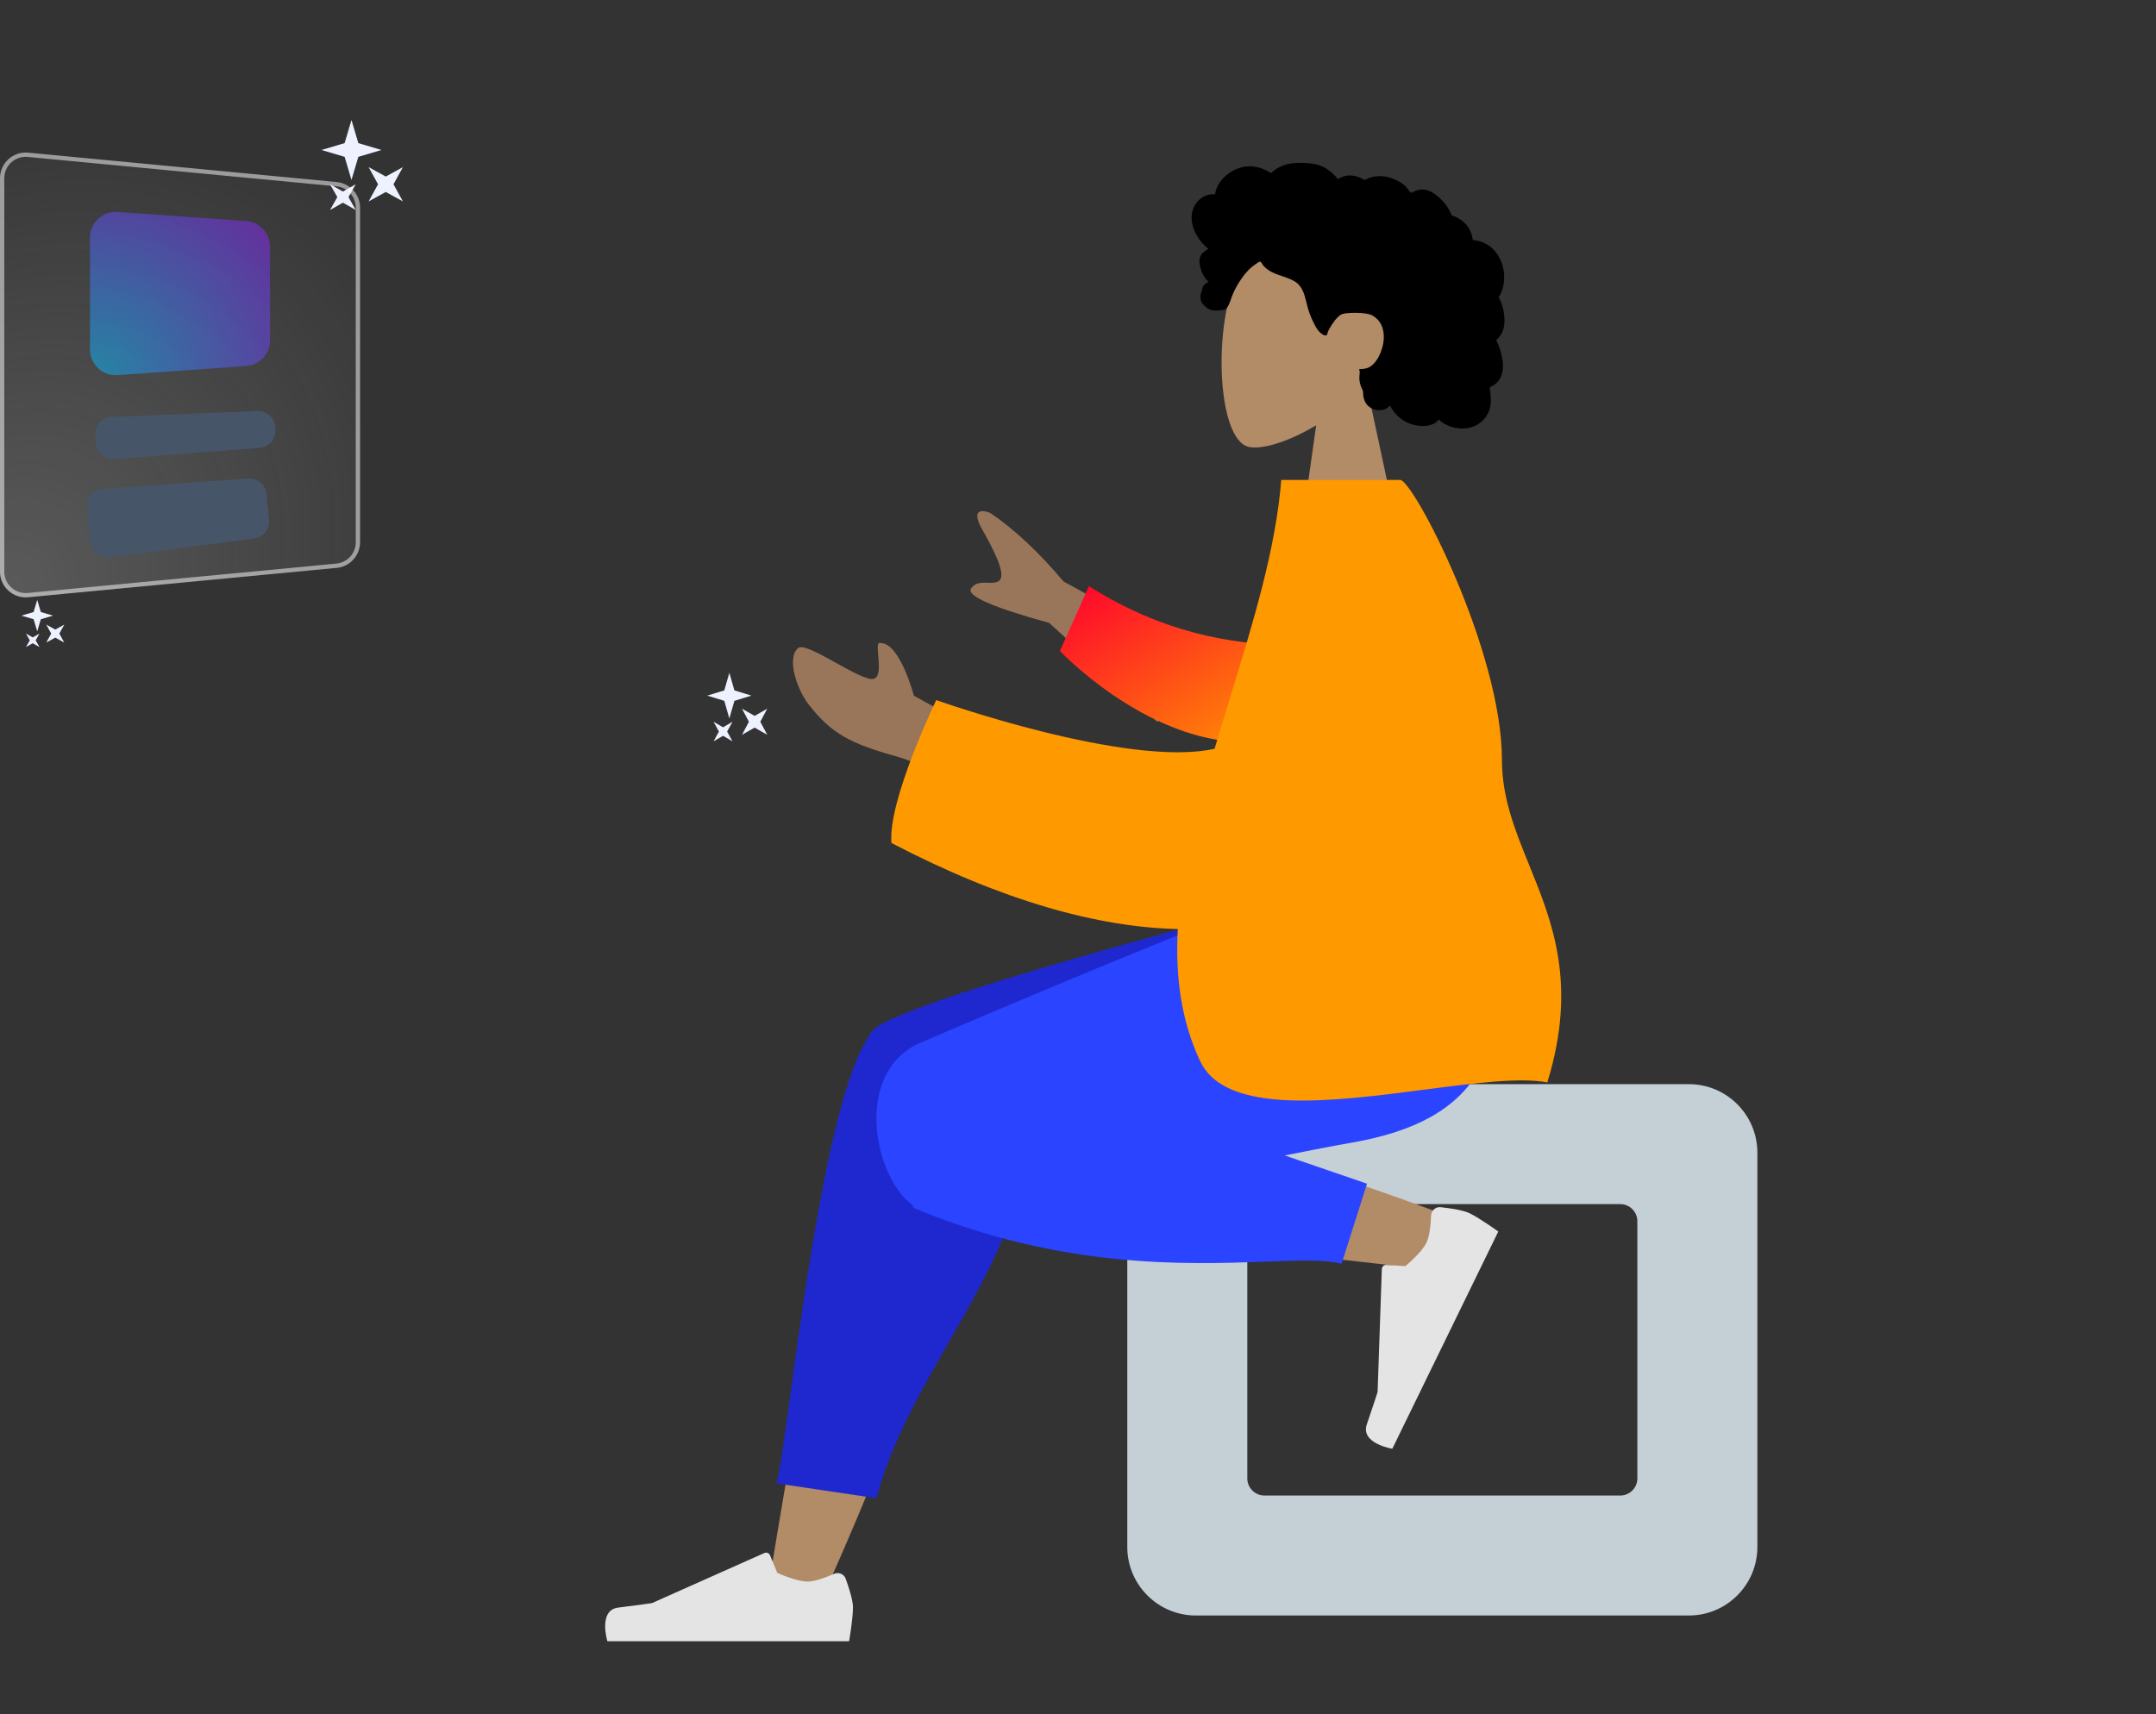 <svg width="503" height="400" viewBox="0 0 503 400" fill="none" xmlns="http://www.w3.org/2000/svg">
<rect x="0" y="0" width="503" height="400" fill="#333333" stroke="none"/>
<mask id="mask0_2_273" style="mask-type:luminance" maskUnits="userSpaceOnUse" x="123" y="0" width="380" height="400">
<path d="M503 0H123V400H503V0Z" fill="white"/>
</mask>
<g mask="url(#mask0_2_273)">
<path fill-rule="evenodd" clip-rule="evenodd" d="M307.065 99.244C300.589 103.147 294.226 105.033 291.24 104.263C283.75 102.333 283.062 74.935 288.857 64.134C294.651 53.333 324.442 48.625 325.943 70.025C326.464 77.453 323.346 84.081 318.738 89.49L327 128H303L307.065 99.244Z" fill="#B28B67"/>
<path fill-rule="evenodd" clip-rule="evenodd" d="M278.224 49.16C278.721 47.413 280.058 45.918 281.86 45.474C282.296 45.366 282.748 45.323 283.197 45.341C283.358 45.347 283.404 45.394 283.479 45.281C283.535 45.198 283.536 44.993 283.559 44.895C283.631 44.59 283.72 44.288 283.831 43.994C284.208 42.992 284.841 42.105 285.605 41.357C287.033 39.959 288.963 38.994 290.968 38.82C292.066 38.724 293.155 38.903 294.193 39.26C294.73 39.444 295.251 39.675 295.758 39.929C295.911 40.006 296.406 40.381 296.559 40.356C296.729 40.33 297.069 39.909 297.207 39.803C298.908 38.498 301.009 37.985 303.128 38C305.52 38.018 307.823 38.138 309.818 39.596C310.241 39.904 310.643 40.242 311.026 40.598C311.228 40.786 311.423 40.98 311.609 41.182C311.722 41.305 311.831 41.43 311.936 41.558C312.115 41.776 312.086 41.847 312.337 41.695C313.297 41.112 314.409 40.839 315.53 40.977C316.195 41.059 316.843 41.258 317.458 41.521C317.667 41.611 318.151 41.968 318.374 41.971C318.596 41.975 319.073 41.644 319.301 41.56C320.533 41.105 321.86 40.993 323.154 41.203C324.489 41.42 325.8 41.953 326.931 42.688C327.475 43.042 327.95 43.435 328.331 43.961C328.496 44.188 328.644 44.429 328.831 44.64C328.94 44.763 329.156 44.89 329.215 45.046C329.18 44.952 330.675 44.376 330.816 44.339C331.568 44.143 332.333 44.183 333.069 44.425C334.453 44.88 335.643 45.902 336.621 46.949C337.123 47.487 337.563 48.081 337.936 48.715C338.115 49.018 338.279 49.33 338.428 49.649C338.501 49.803 338.549 49.996 338.644 50.135C338.768 50.315 338.85 50.318 339.073 50.396C340.206 50.793 341.238 51.465 342.025 52.372C342.82 53.29 343.336 54.421 343.552 55.612C343.565 55.682 343.573 55.972 343.614 56.01C343.67 56.063 343.898 56.039 343.984 56.05C344.282 56.085 344.579 56.137 344.871 56.206C345.41 56.334 345.934 56.521 346.43 56.767C348.364 57.724 349.747 59.517 350.424 61.536C351.135 63.655 351.122 66.082 350.273 68.16C350.136 68.496 349.973 68.822 349.781 69.13C349.664 69.32 349.626 69.32 349.702 69.519C349.787 69.74 349.943 69.954 350.044 70.17C350.374 70.875 350.604 71.622 350.75 72.385C350.989 73.637 351.108 74.952 350.872 76.214C350.762 76.799 350.572 77.372 350.281 77.893C350.132 78.159 349.958 78.412 349.762 78.645C349.661 78.766 349.553 78.882 349.439 78.993C349.375 79.056 349.29 79.111 349.235 79.182C349.101 79.355 349.073 79.213 349.142 79.466C349.239 79.82 349.458 80.169 349.592 80.514C349.731 80.869 349.856 81.229 349.97 81.592C350.202 82.328 350.398 83.077 350.521 83.84C350.756 85.303 350.715 86.862 350.023 88.205C349.727 88.779 349.302 89.283 348.787 89.675C348.535 89.867 348.262 90.032 347.976 90.168C347.829 90.238 347.641 90.268 347.574 90.41C347.501 90.563 347.609 90.867 347.633 91.038C347.846 92.526 347.953 94.089 347.51 95.547C347.103 96.891 346.206 98.077 345.041 98.862C342.781 100.385 339.735 100.299 337.361 99.08C336.742 98.762 336.163 98.367 335.647 97.902C334.331 99.672 331.625 99.616 329.703 99.112C327.308 98.483 325.386 96.818 324.279 94.63C322.765 96.473 319.588 95.875 318.538 93.876C318.281 93.386 318.129 92.847 318.054 92.301C318.014 92.014 318.039 91.725 318.01 91.44C317.972 91.077 317.73 90.725 317.59 90.374C317.319 89.691 317.151 88.986 317.143 88.249C317.14 87.864 317.188 87.489 317.225 87.108C317.258 86.764 317.163 86.444 317.108 86.105C317.723 86.206 318.471 86.041 319.05 85.863C319.617 85.688 320.149 85.228 320.55 84.807C321.481 83.831 322.049 82.552 322.438 81.278C323.292 78.483 322.942 75.129 320.13 73.595C318.82 72.88 314.897 72.883 313.337 73.236C311.696 73.607 309.837 77.226 309.745 77.567C309.689 77.777 309.717 78.038 309.524 78.178C309.099 78.486 308.398 77.951 308.084 77.687C307.543 77.231 307.157 76.624 306.823 76.009C306.095 74.67 305.508 73.233 305.093 71.766C304.773 70.636 304.569 69.469 304.151 68.368C303.735 67.271 303.08 66.291 302.06 65.67C300.952 64.994 299.681 64.638 298.464 64.214C297.257 63.793 296.071 63.279 295.136 62.386C294.93 62.189 294.731 61.981 294.565 61.749C294.435 61.567 294.305 61.218 294.106 61.102C293.797 60.922 293.345 61.39 293.077 61.56C291.757 62.399 290.655 63.568 289.767 64.846C288.883 66.117 288.158 67.34 287.569 68.758C287.132 69.811 286.859 71.159 286.091 72.021C285.748 72.406 283.197 72.639 282.371 72.303C281.545 71.967 280.619 71.094 280.342 70.547C280.058 69.987 279.99 69.371 280.111 68.758C280.183 68.398 280.328 68.061 280.408 67.707C280.475 67.409 280.536 67.128 280.681 66.855C280.955 66.339 281.424 65.967 281.99 65.812C281.401 65.269 280.914 64.62 280.576 63.895C280.226 63.141 279.928 62.224 279.844 61.396C279.776 60.724 279.881 60.028 280.249 59.45C280.635 58.844 281.319 58.449 281.911 58.071C281.007 57.364 280.233 56.504 279.598 55.552C278.361 53.701 277.596 51.367 278.224 49.16Z" fill="black"/>
<path fill-rule="evenodd" clip-rule="evenodd" d="M394 253C402.837 253 410 260.163 410 269V361C410 369.837 402.837 377 394 377H279C270.163 377 263 369.837 263 361V269C263 260.163 270.163 253 279 253H394ZM378 281C380.209 281 382 282.791 382 285V345C382 347.209 380.209 349 378 349H295C292.791 349 291 347.209 291 345V285C291 282.791 292.791 281 295 281H378Z" fill="#C5CFD6"/>
<path fill-rule="evenodd" clip-rule="evenodd" d="M217.289 307.58C213.57 320.608 204.304 345.301 191.491 373.66L179.315 370.107C189.967 304.853 198.832 261.651 203.91 248.502C207.265 239.814 232.647 240.832 229.727 258.313C228.502 265.643 223.657 285.272 217.289 307.58ZM267.333 261.361C287.188 265.475 328.356 280.017 340.112 284.663C347.5 287.584 342.737 297.488 336.434 296.621C335.367 296.475 331.59 296.052 325.956 295.422C307.858 293.397 270.588 289.228 242.321 285.159C227.437 283.017 235.444 255.138 250.898 258.088C256.097 259.081 261.627 260.179 267.333 261.361Z" fill="#B28B67"/>
<path fill-rule="evenodd" clip-rule="evenodd" d="M203.131 241.138C205.161 234.514 297.438 211 297.438 211H305V218.047L241.413 250.416C241.497 251.461 241.446 252.565 241.241 253.729C241.7 277.726 231.429 295.653 221.261 313.402C214.612 325.008 208.006 336.539 204.472 349.641L181.111 346.156C181.791 344.416 182.867 336.568 184.339 325.839C188.048 298.785 194.271 253.409 203 241.403C203.031 241.361 203.062 241.32 203.093 241.278C203.104 241.231 203.117 241.185 203.131 241.138Z" fill="#1F28CF"/>
<path fill-rule="evenodd" clip-rule="evenodd" d="M299.717 269.64C305.535 268.476 310.893 267.436 315.477 266.632C345.091 261.438 353.726 245.586 348.62 211H294.058C285.145 213.56 238.826 232.985 214.793 243.316C198.887 250.154 203.901 274.804 212.909 281.219C212.958 281.613 213.12 281.88 213.409 282C247.56 296.154 276.682 295.098 295.383 294.42C303.216 294.136 309.22 293.918 313 294.912L318.923 276.228L299.717 269.64Z" fill="#2B44FF"/>
<path fill-rule="evenodd" clip-rule="evenodd" d="M333.872 283.695C333.918 282.525 334.906 281.589 336.07 281.713C338.194 281.939 341.328 282.38 342.853 283.124C345.284 284.31 349.553 287.395 349.553 287.395C348.178 290.215 324.828 338.088 324.828 338.088C324.828 338.088 317.332 336.878 318.888 332.367C320.443 327.855 321.397 324.835 321.397 324.835L322.385 296.15C322.404 295.587 322.885 295.151 323.447 295.186L327.859 295.463C327.859 295.463 331.621 292.419 332.822 289.955C333.554 288.455 333.796 285.655 333.872 283.695Z" fill="#E4E4E4"/>
<path fill-rule="evenodd" clip-rule="evenodd" d="M194.55 367.284C195.622 366.813 196.896 367.29 197.295 368.391C198.023 370.398 199 373.409 199 375.106C199 377.811 198.099 383 198.099 383C194.961 383 141.697 383 141.697 383C141.697 383 139.498 375.732 144.235 375.152C148.972 374.573 152.105 374.106 152.105 374.106L178.32 362.419C178.835 362.189 179.437 362.43 179.652 362.951L181.337 367.039C181.337 367.039 185.722 369.085 188.463 369.085C190.132 369.085 192.754 368.074 194.55 367.284Z" fill="#E4E4E4"/>
<path fill-rule="evenodd" clip-rule="evenodd" d="M248.114 135.69L282.824 154.7L270.006 168.458L244.785 145.365C231.499 141.704 225.423 139.025 226.557 137.329C227.514 135.9 229.056 135.949 230.477 135.995C231.584 136.031 232.617 136.064 233.242 135.394C234.668 133.863 231.947 128.51 229.147 123.542C226.348 118.573 229.341 119.005 231.053 119.72C236.655 123.512 242.342 128.836 248.114 135.69ZM213.215 162.364L228.462 170.74L227.594 186.04C227.594 186.04 217.719 178.913 209.224 176.544C198.391 173.524 194.009 171.218 188.716 164.473C185.883 160.864 183.48 153.61 186.176 151.248C187.21 150.341 191.063 152.482 194.994 154.667C197.99 156.332 201.032 158.022 202.906 158.408C205.428 158.927 205.133 155.657 204.897 153.045C204.728 151.17 204.589 149.633 205.544 150.077C210.007 150.154 213.215 162.364 213.215 162.364Z" fill="#997659"/>
<path fill-rule="evenodd" clip-rule="evenodd" d="M299.728 150.465C287.57 150.337 271.358 147.769 254.06 136.789L247.266 151.939C259.198 163.78 275.976 173.51 290.646 173.098C302.207 172.773 308.115 158.789 299.728 150.465Z" fill="url(#paint0_linear_2_273)"/>
<path fill-rule="evenodd" clip-rule="evenodd" d="M332.517 254.259C344.076 252.752 354.696 251.367 360.99 252.606C368.051 229.673 362.187 215.234 356.774 201.905C353.512 193.871 350.413 186.24 350.407 177.397C350.388 151.642 329.708 112 326.665 112H325.792H301.679H298.918C297.678 127.937 292.383 145.193 287.055 162.56C285.81 166.615 284.564 170.677 283.367 174.729C263.202 179.307 218.426 163.373 218.426 163.373C218.426 163.373 207.122 186.759 207.975 196.717C234.038 210.331 256.375 216.401 274.779 216.802C274.194 227.721 275.523 238.112 279.988 247.606C285.971 260.327 310.886 257.079 332.517 254.259Z" fill="#FF9900"/>
</g>
<path d="M83.6 36.6L82 42L80.4 36.6L75 35L80.4 33.4L82 28L83.6 33.4L89 35L83.6 36.6ZM90 41.2L94 39L91.8 43L94 47L90 44.8L86 47L88.2 43L86 39L90 41.2ZM83 43L81.3 46L83 49L80 47.3L77 49L78.7 46L77 43L80 44.7L83 43Z" fill="#EEF2FF"/>
<path d="M9.526 144.505L8.684 147.333L7.842 144.505L5 143.667L7.842 142.829L8.684 140L9.526 142.829L12.368 143.667L9.526 144.505ZM12.895 146.914L15 145.762L13.842 147.857L15 149.952L12.895 148.8L10.79 149.952L11.947 147.857L10.79 145.762L12.895 146.914ZM9.211 147.857L8.316 149.429L9.211 151L7.632 150.11L6.053 151L6.947 149.429L6.053 147.857L7.632 148.748L9.211 147.857Z" fill="#EEF2FF"/>
<path d="M171.337 163.552L170.158 167.667L168.979 163.552L165 162.333L168.979 161.114L170.158 157L171.337 161.114L175.316 162.333L171.337 163.552ZM176.053 167.057L179 165.381L177.379 168.429L179 171.476L176.053 169.8L173.105 171.476L174.726 168.429L173.105 165.381L176.053 167.057ZM170.895 168.429L169.642 170.714L170.895 173L168.684 171.705L166.474 173L167.726 170.714L166.474 168.429L168.684 169.724L170.895 168.429Z" fill="#EEF2FF"/>
<path d="M0 41.599C0 38.06 3.046 35.29 6.569 35.626L78.569 42.483C81.648 42.776 84 45.362 84 48.456V126.544C84 129.638 81.648 132.224 78.569 132.517L6.569 139.374C3.046 139.71 0 136.94 0 133.401V41.599Z" fill="url(#paint1_radial_2_273)" fill-opacity="0.2"/>
<path d="M6.521 36.123L78.522 42.98C81.344 43.249 83.5 45.62 83.5 48.456V126.544C83.5 129.38 81.344 131.751 78.521 132.02L6.521 138.877C3.292 139.184 0.5 136.645 0.5 133.401V41.599C0.5 38.355 3.292 35.816 6.521 36.123Z" stroke="white" stroke-opacity="0.5"/>
<path d="M21 55.44C21 51.959 23.952 49.209 27.423 49.454L57.423 51.577C60.565 51.799 63 54.413 63 57.562V79.438C63 82.588 60.565 85.201 57.423 85.423L27.423 87.546C23.952 87.791 21 85.041 21 81.561V55.44Z" fill="url(#paint2_radial_2_273)" fill-opacity="0.5"/>
<path d="M22.241 101.548C22.108 99.314 23.834 97.407 26.07 97.315L60.047 95.921C62.226 95.832 64.075 97.505 64.204 99.682L64.24 100.301C64.369 102.478 62.73 104.357 60.556 104.525L26.652 107.15C24.421 107.323 22.483 105.632 22.35 103.398L22.241 101.548Z" fill="#475569"/>
<path d="M20.276 118.448C20.051 116.204 21.725 114.218 23.975 114.06L57.906 111.674C60.064 111.522 61.952 113.114 62.167 115.266L62.77 121.289C62.985 123.441 61.45 125.375 59.306 125.654L25.575 130.041C23.338 130.332 21.303 128.717 21.079 126.472L20.276 118.448Z" fill="#475569"/>
<defs>
<linearGradient id="paint0_linear_2_273" x1="303.673" y1="173.11" x2="270.606" y2="121.759" gradientUnits="userSpaceOnUse">
<stop stop-color="#FF9900"/>
<stop offset="1" stop-color="#FF002E"/>
</linearGradient>
<radialGradient id="paint1_radial_2_273" cx="0" cy="0" r="1" gradientUnits="userSpaceOnUse" gradientTransform="translate(2.5034e-06 140) rotate(-51.34) scale(134.466 107.572)">
<stop stop-color="#F8FAFC"/>
<stop offset="1" stop-color="#F8FAFC" stop-opacity="0"/>
<stop offset="1" stop-color="#C5E2FF"/>
</radialGradient>
<radialGradient id="paint2_radial_2_273" cx="0" cy="0" r="1" gradientUnits="userSpaceOnUse" gradientTransform="translate(21 88) rotate(-42.265) scale(66.685 66.397)">
<stop stop-color="#00C2FF"/>
<stop offset="1" stop-color="#AD00FF"/>
</radialGradient>
</defs>
</svg>
